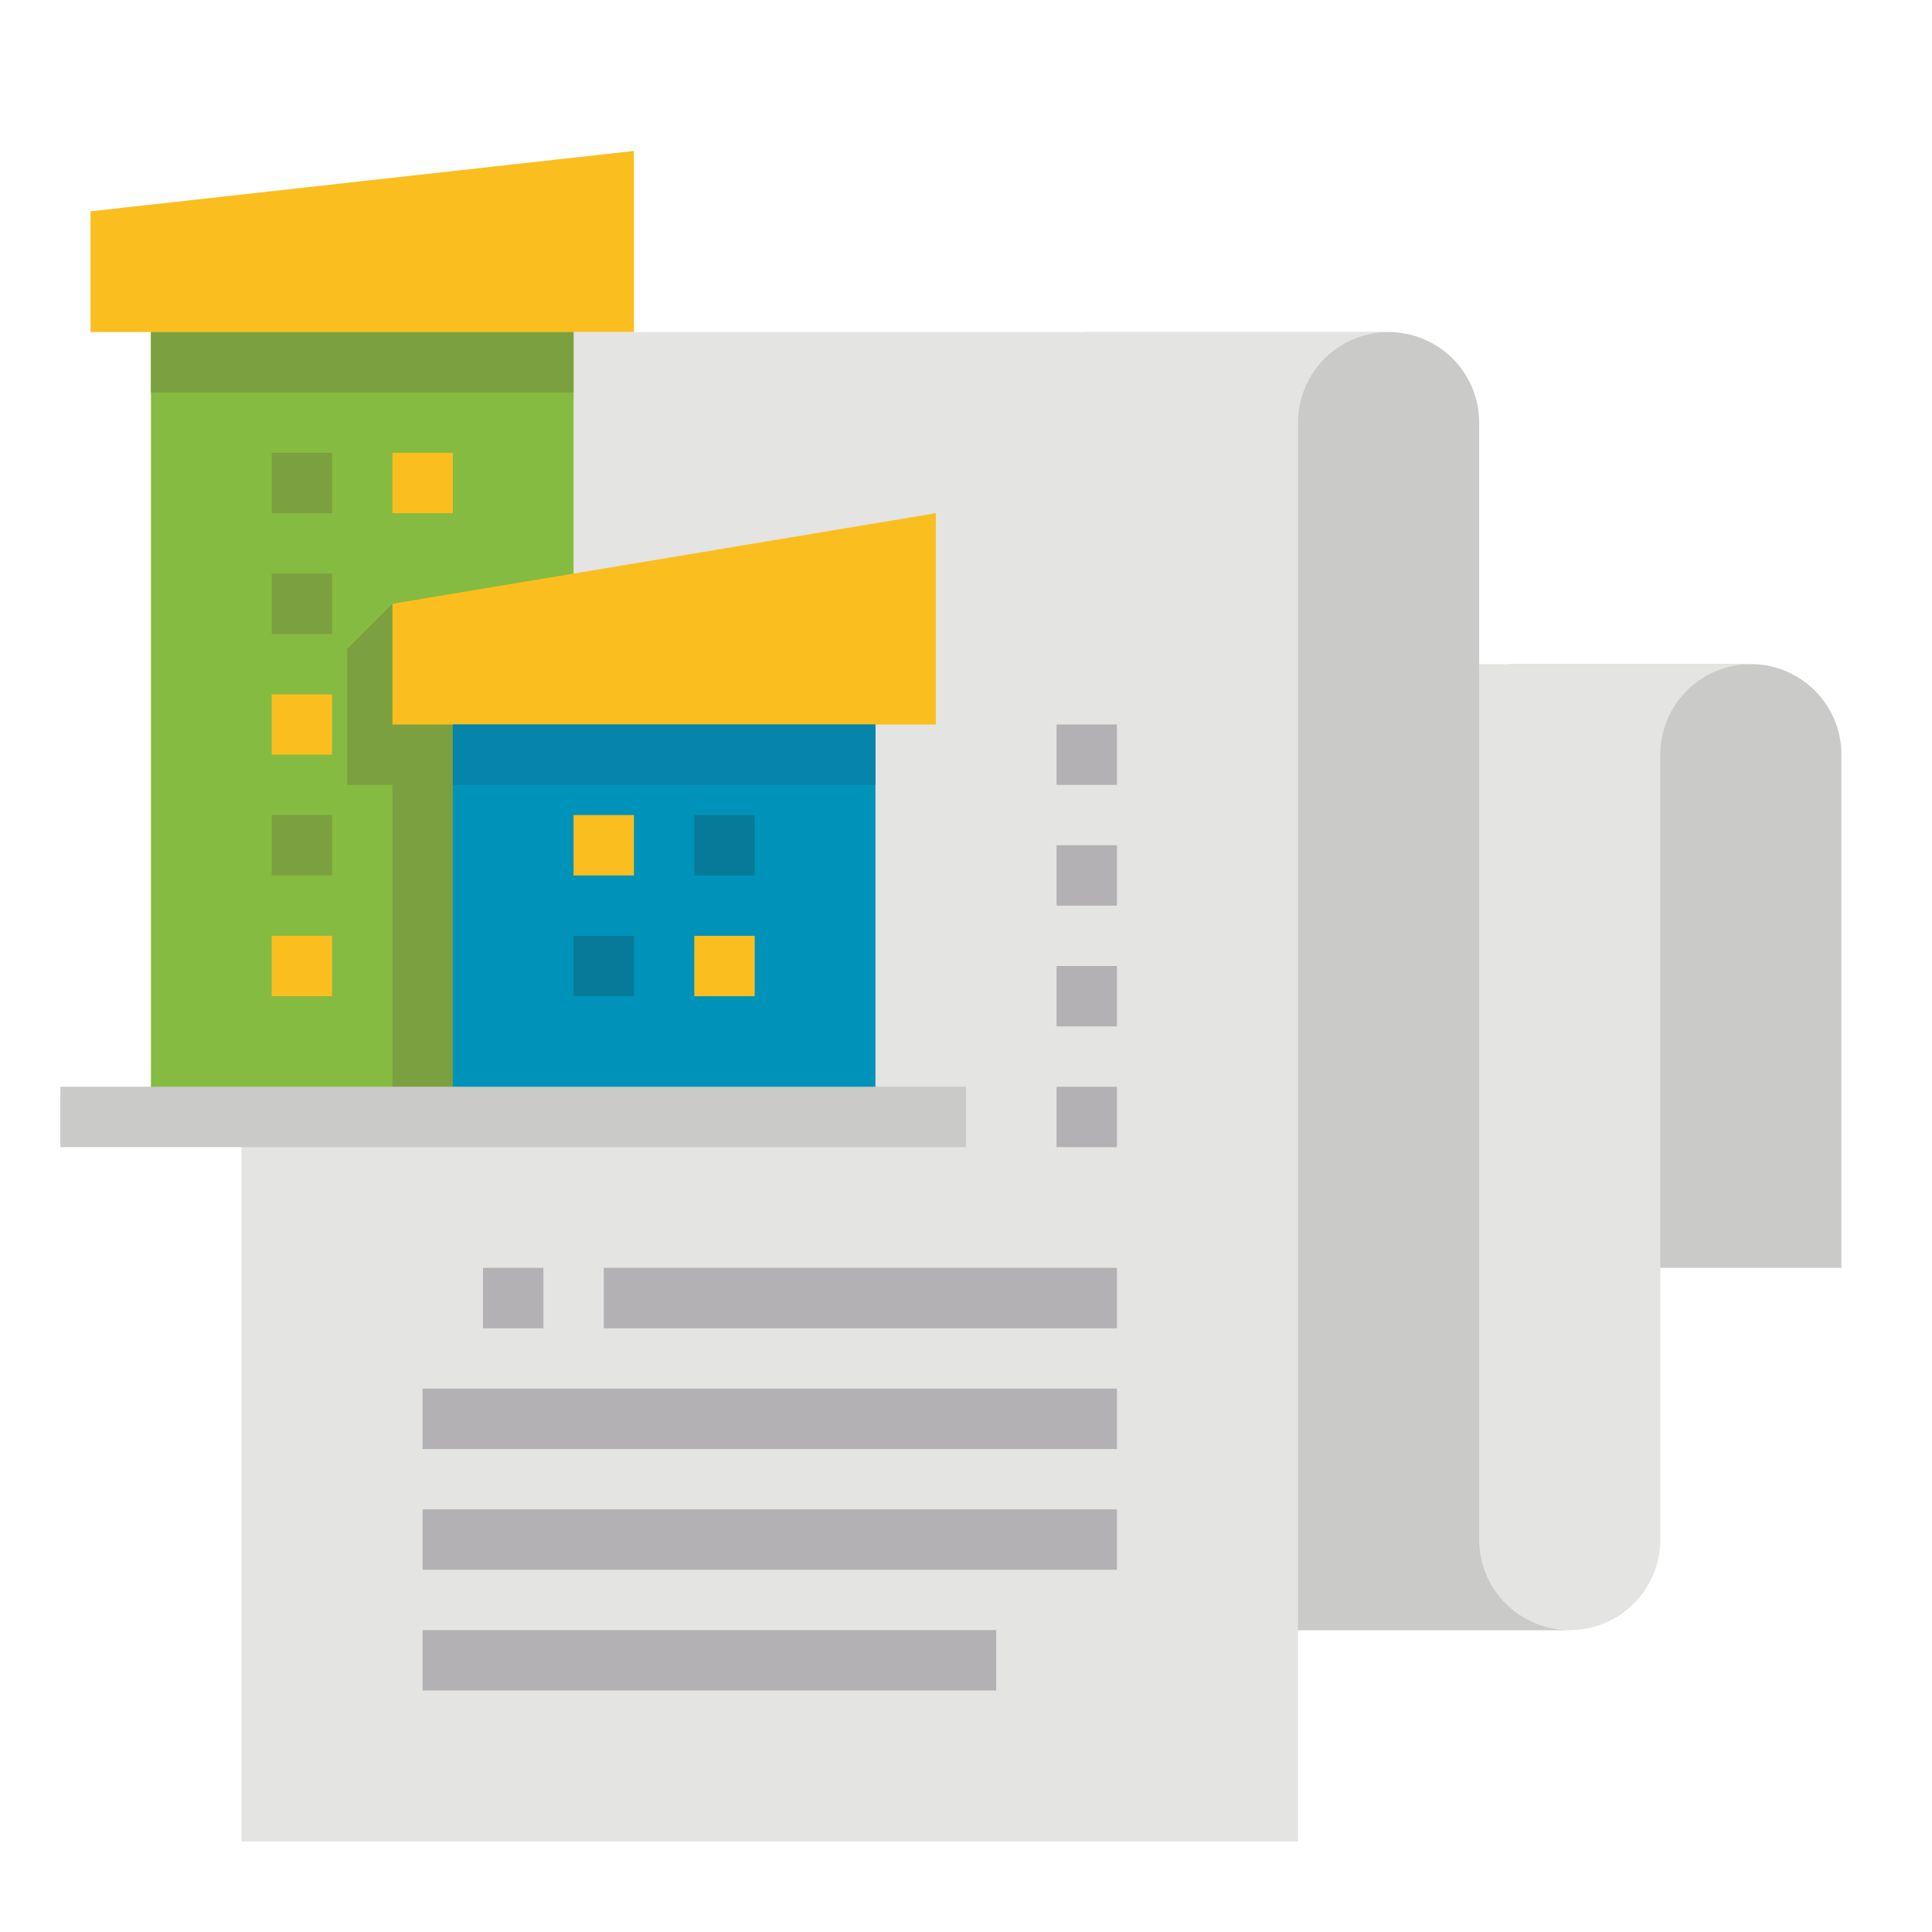 <svg height="512" viewBox="0 0 512 512" width="512" xmlns="http://www.w3.org/2000/svg"><g id="Flat"><path d="m400 176h64a24 24 0 0 1 24 24v136a0 0 0 0 1 0 0h-88a0 0 0 0 1 0 0v-160a0 0 0 0 1 0 0z" fill="#cacac9"/><path d="m464 176a24 24 0 0 0 -24 24v208a24 24 0 0 1 -24 24h-80v-256z" fill="#e4e4e3"/><path d="m416 432a24 24 0 0 1 -24-24v-296a24 24 0 0 0 -24-24h-80v344z" fill="#cacac9"/><path d="m368 88a24 24 0 0 0 -24 24v376h-280v-400z" fill="#e4e4e3"/><g fill="#b3b1b3"><path d="m128 336h16v16h-16z"/><path d="m160 336h136v16h-136z"/><path d="m112 368h184v16h-184z"/><path d="m112 400h184v16h-184z"/><path d="m112 432h152v16h-152z"/><path d="m280 192h16v16h-16z"/><path d="m280 224h16v16h-16z"/><path d="m280 256h16v16h-16z"/><path d="m280 288h16v16h-16z"/></g><path d="m40 72h112v224h-112z" fill="#85bb40"/><path d="m40 88h112v16h-112z" fill="#7ba03f"/><path d="m104 160-12 12v36h12v88h32v-120z" fill="#7ba03f"/><path d="m168 88h-144v-32l144-16z" fill="#fbbe1f"/><path d="m72 120h16v16h-16z" fill="#7ba03f"/><path d="m104 120h16v16h-16z" fill="#fbbe1f"/><path d="m72 152h16v16h-16z" fill="#7ba03f"/><path d="m72 184h16v16h-16z" fill="#fbbe1f"/><path d="m72 216h16v16h-16z" fill="#7ba03f"/><path d="m72 248h16v16h-16z" fill="#fbbe1f"/><path d="m120 176h112v120h-112z" fill="#0093b9"/><path d="m104 160 144-24v56h-144z" fill="#fbbe1f"/><path d="m120 192h112v16h-112z" fill="#0784a9"/><path d="m184 216h16v16h-16z" fill="#067a98"/><path d="m184 248h16v16h-16z" fill="#fbbe1f"/><path d="m152 216h16v16h-16z" fill="#fbbe1f"/><path d="m152 248h16v16h-16z" fill="#067a98"/><path d="m16 288h240v16h-240z" fill="#cacac9"/></g></svg>